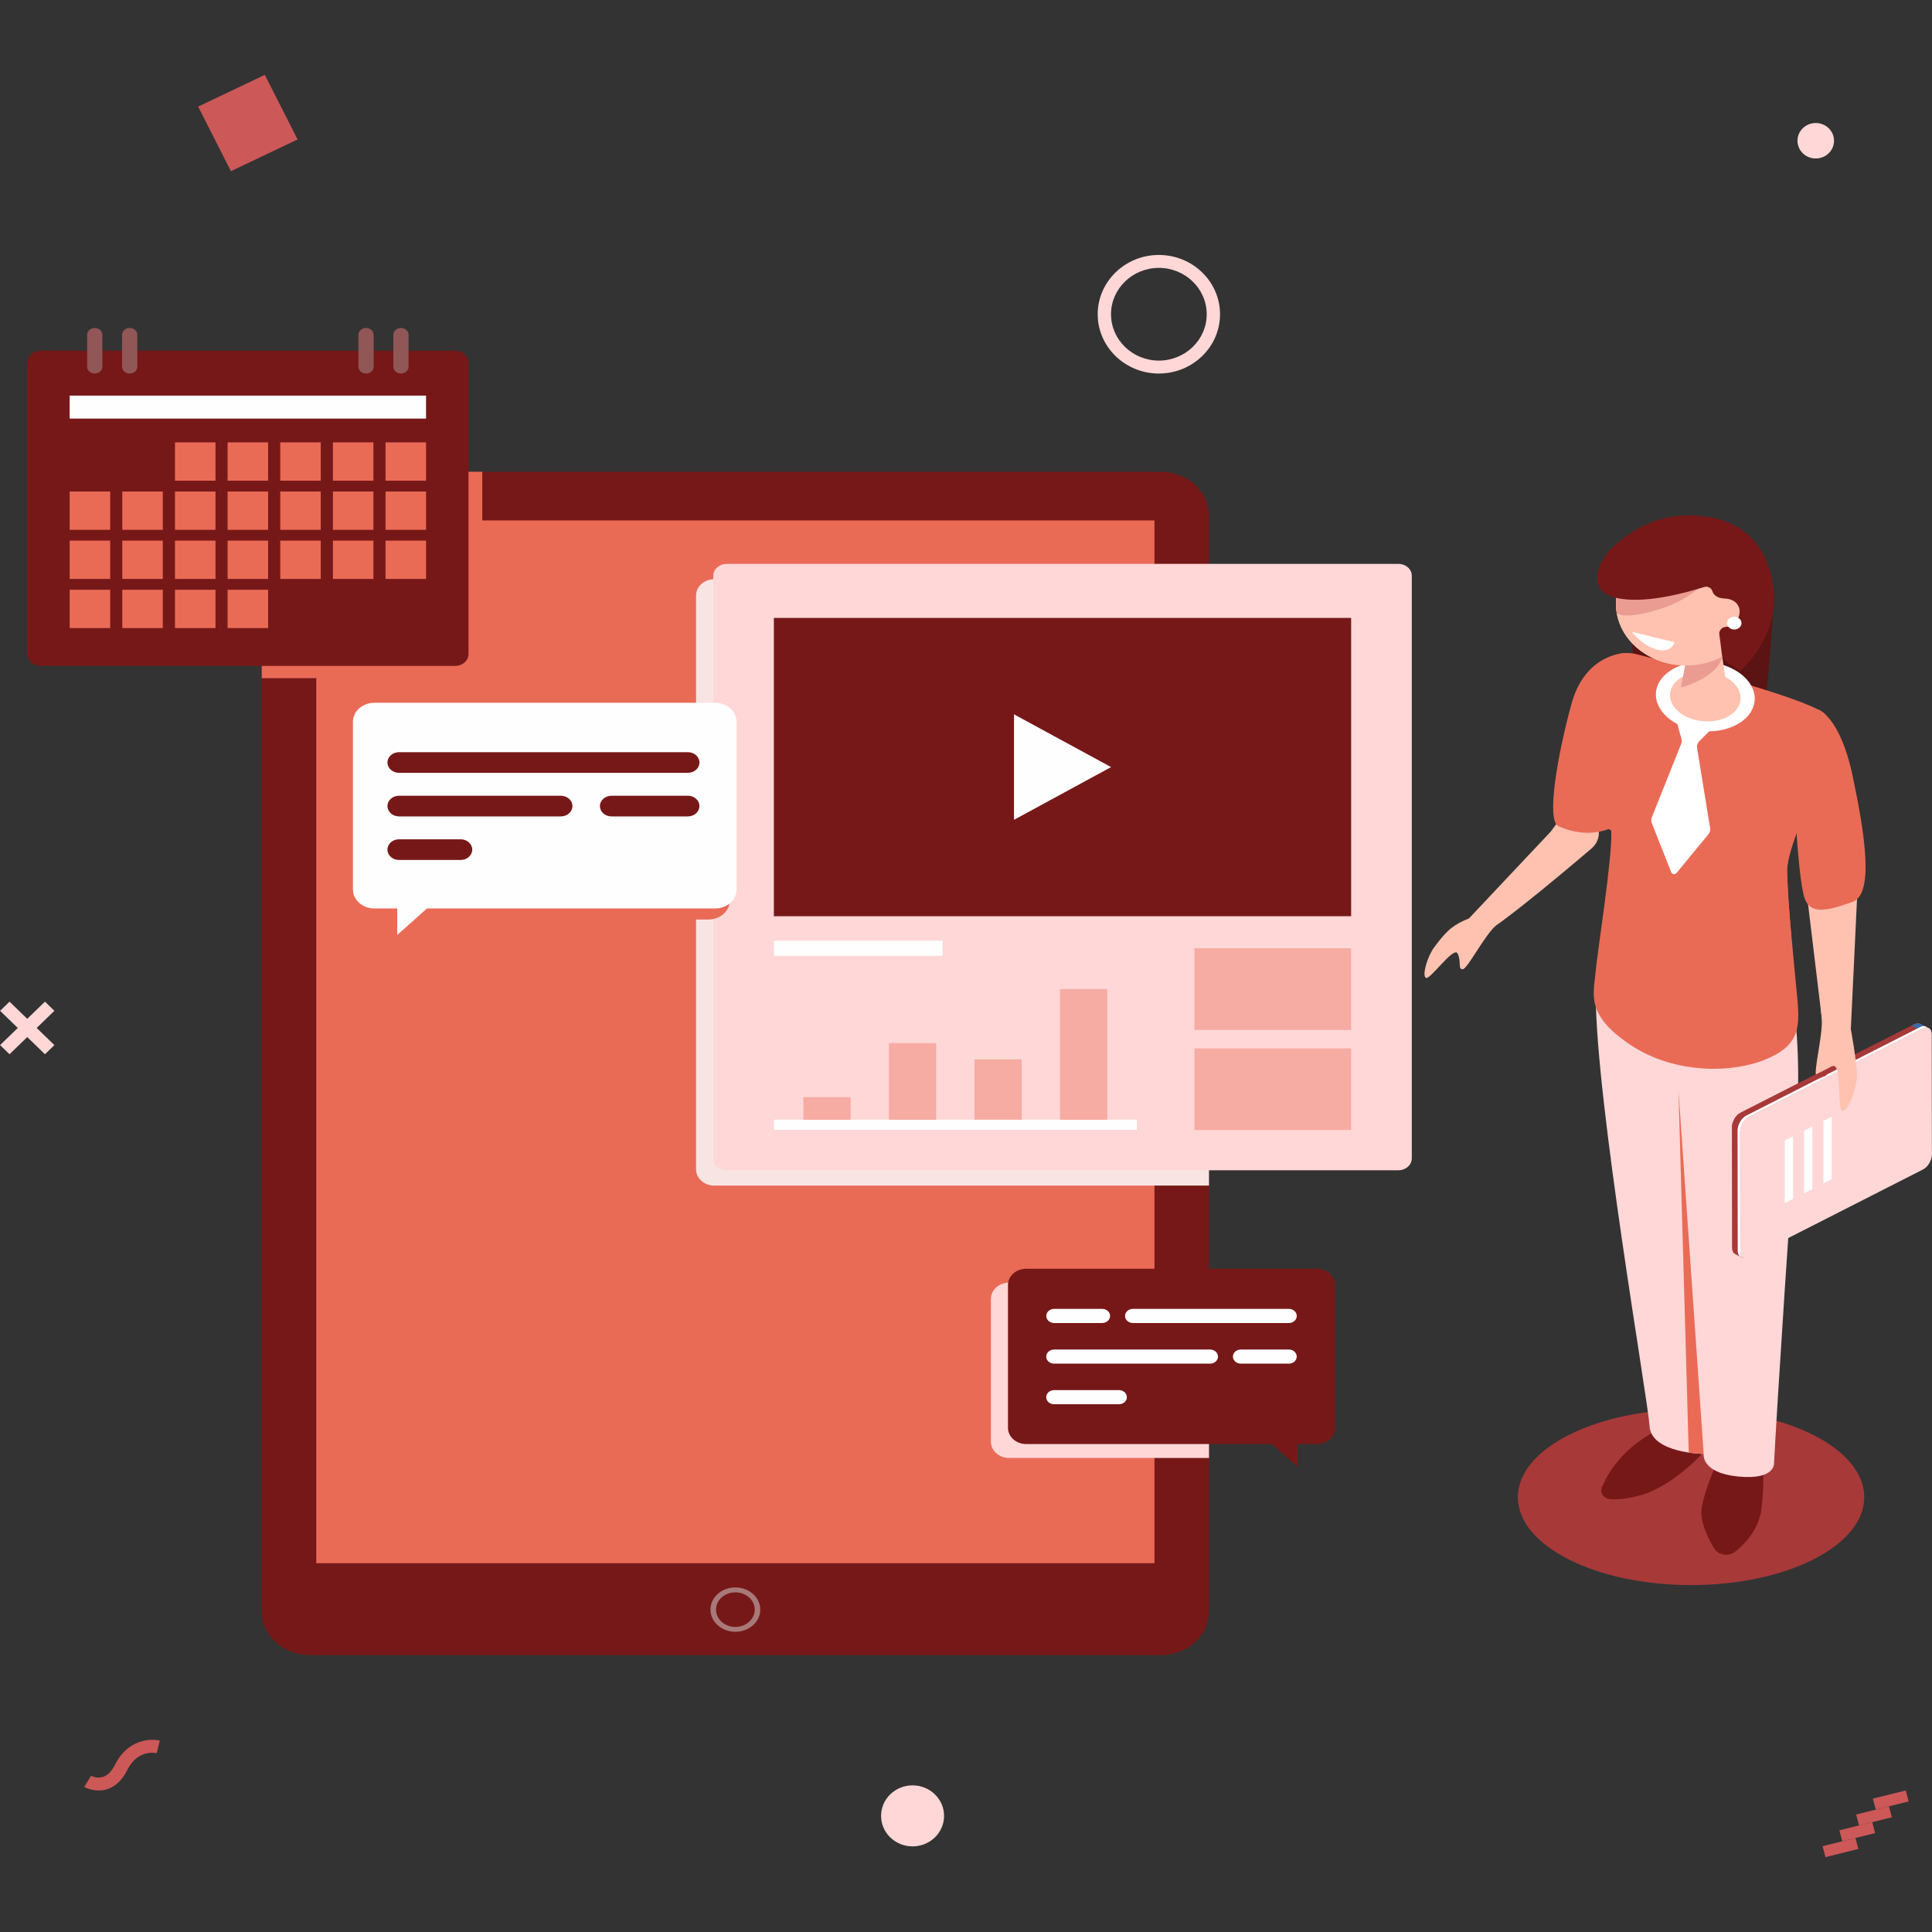 <?xml version="1.0" encoding="utf-8"?>
<!-- Generator: Adobe Illustrator 16.0.0, SVG Export Plug-In . SVG Version: 6.00 Build 0)  -->
<!DOCTYPE svg PUBLIC "-//W3C//DTD SVG 1.1//EN" "http://www.w3.org/Graphics/SVG/1.1/DTD/svg11.dtd">
<svg version="1.1" id="Layer_1" xmlns="http://www.w3.org/2000/svg" xmlns:xlink="http://www.w3.org/1999/xlink" x="0px" y="0px"
	 width="300px" height="300px" viewBox="0 -94.112 300 300" enable-background="new 0 -94.112 300 300" xml:space="preserve">
<rect x="0" y="-94.112" width="300" height="300" fill="#333333" stroke="none"/>
<g>
	<g>
		<path fill="#771818" d="M180.176,162.9H48.206c-4.175,0-7.567-3.021-7.567-6.744V-14.106c0-3.723,3.388-6.746,7.567-6.746H180.17
			c4.178,0,7.563,3.023,7.563,6.746v170.263C187.732,159.882,184.348,162.9,180.176,162.9z"/>
		<rect x="49.114" y="-13.297" fill="#E96B56" width="130.15" height="161.919"/>
		<g>
			<path fill="#A87979" d="M114.188,159.271c-2.133,0-3.866-1.541-3.866-3.443c0-1.898,1.73-3.444,3.866-3.444
				s3.866,1.546,3.866,3.444C118.055,157.729,116.32,159.271,114.188,159.271z M114.188,153.145c-1.657,0-3.009,1.203-3.009,2.686
				c0,1.479,1.353,2.686,3.009,2.686c1.657,0,3.01-1.207,3.01-2.686C117.201,154.348,115.849,153.145,114.188,153.145z"/>
		</g>
	</g>
	<g>
		<path fill="#F9E4E4" d="M187.732-4.174h-76.821c-1.559,0-2.826,1.126-2.826,2.52v89.118c0,1.39,1.26,2.521,2.826,2.521h76.821
			V-4.174z"/>
		<path fill="#FFD7D7" d="M217.152,87.604H112.82c-1.139,0-2.063-0.828-2.063-1.845V-4.709c0-1.015,0.925-1.841,2.063-1.841h104.339
			c1.144,0,2.065,0.826,2.065,1.841V85.76C219.215,86.777,218.303,87.604,217.152,87.604z"/>
		<rect x="120.165" y="1.839" fill="#771818" width="89.64" height="46.319"/>
		<rect x="120.165" y="51.965" fill="#FFFEFF" width="26.206" height="2.342"/>
		<rect x="185.477" y="53.132" opacity="0.4" fill="#E96B56" enable-background="new    " width="24.328" height="12.681"/>
		<rect x="185.477" y="68.689" opacity="0.4" fill="#E96B56" enable-background="new    " width="24.328" height="12.681"/>
		<rect x="120.165" y="79.755" fill="#FFFEFF" width="56.356" height="1.567"/>
		<g>
			<rect x="124.753" y="76.261" opacity="0.4" fill="#E96B56" enable-background="new    " width="7.342" height="3.501"/>
			<rect x="138.029" y="67.863" opacity="0.4" fill="#E96B56" enable-background="new    " width="7.341" height="11.892"/>
			<rect x="151.311" y="70.386" opacity="0.4" fill="#E96B56" enable-background="new    " width="7.34" height="9.369"/>
			<rect x="164.592" y="59.475" opacity="0.4" fill="#E96B56" enable-background="new    " width="7.344" height="20.287"/>
		</g>
		<polygon fill="#FFFEFF" points="157.453,16.809 157.453,33.191 172.525,25.001 		"/>
	</g>
	<g>
		<path fill="#E96B56" d="M110.001,16.736H57.065c-1.833,0-3.316,1.322-3.316,2.958v26.019c0,1.633,1.483,2.956,3.316,2.956h3.555
			v4.118l4.624-4.118h44.758c1.834,0,3.317-1.323,3.317-2.956v-26.02C113.318,18.061,111.836,16.736,110.001,16.736z"/>
		<path fill="#FFFEFF" d="M111.058,15.019H58.12c-1.832,0-3.315,1.322-3.315,2.957v26.019c0,1.635,1.483,2.956,3.315,2.956h3.561
			v4.119l4.623-4.119h44.755c1.834,0,3.315-1.321,3.315-2.956V17.976C114.374,16.341,112.893,15.019,111.058,15.019z"/>
		<g>
			<path fill="#771818" d="M106.809,25.893H61.962c-0.995,0-1.799-0.718-1.799-1.603l0,0c0-0.887,0.804-1.605,1.799-1.605h44.847
				c0.993,0,1.801,0.718,1.801,1.605l0,0C108.609,25.178,107.801,25.893,106.809,25.893z"/>
			<path fill="#771818" d="M87.089,32.661H61.962c-0.995,0-1.799-0.719-1.799-1.608l0,0c0-0.885,0.804-1.604,1.799-1.604h25.127
				c0.995,0,1.798,0.718,1.798,1.604l0,0C88.884,31.942,88.083,32.661,87.089,32.661z"/>
			<path fill="#771818" d="M106.809,32.661H94.953c-0.993,0-1.798-0.719-1.798-1.608l0,0c0-0.885,0.805-1.604,1.798-1.604h11.856
				c0.993,0,1.801,0.718,1.801,1.604l0,0C108.609,31.942,107.801,32.661,106.809,32.661z"/>
			<path fill="#771818" d="M71.529,39.425h-9.567c-0.995,0-1.799-0.721-1.799-1.607l0,0c0-0.886,0.804-1.604,1.799-1.604h9.567
				c0.998,0,1.803,0.718,1.803,1.604l0,0C73.326,38.704,72.522,39.425,71.529,39.425z"/>
		</g>
	</g>
	<g>
		<path fill="#FFD7D7" d="M187.732,105.057h-31.039c-1.562,0-2.824,1.127-2.824,2.521v22.182c0,1.391,1.266,2.521,2.824,2.521
			h31.039V105.057z"/>
		<path fill="#771818" d="M159.341,102.9h45.138c1.562,0,2.828,1.125,2.828,2.516v22.189c0,1.385-1.264,2.517-2.828,2.517h-3.035
			v3.515l-3.941-3.515h-38.158c-1.559,0-2.826-1.126-2.826-2.517v-22.189C156.512,104.033,157.782,102.9,159.341,102.9z"/>
		<g>
			<path fill="#FFFEFF" d="M192.676,117.634h7.45c0.687,0,1.229-0.491,1.229-1.093l0,0c0-0.611-0.543-1.1-1.229-1.1h-7.45
				c-0.678,0-1.229,0.488-1.229,1.1l0,0C191.445,117.143,191.998,117.634,192.676,117.634z"/>
			<path fill="#FFFEFF" d="M163.686,117.634h24.209c0.681,0,1.229-0.491,1.229-1.093l0,0c0-0.611-0.55-1.1-1.229-1.1h-24.209
				c-0.678,0-1.229,0.488-1.229,1.1l0,0C162.453,117.143,163.008,117.634,163.686,117.634z"/>
			<path fill="#FFFEFF" d="M163.686,123.939h10.063c0.679,0,1.229-0.489,1.229-1.096l0,0c0-0.611-0.551-1.102-1.229-1.102h-10.063
				c-0.678,0-1.229,0.49-1.229,1.102l0,0C162.453,123.45,163.008,123.939,163.686,123.939z"/>
			<path fill="#FFFEFF" d="M171.143,111.325h-7.449c-0.686,0-1.229-0.491-1.229-1.101l0,0c0-0.604,0.544-1.093,1.229-1.093h7.449
				c0.678,0,1.229,0.488,1.229,1.093l0,0C172.371,110.834,171.813,111.325,171.143,111.325z"/>
			<path fill="#FFFEFF" d="M200.132,111.325h-24.204c-0.682,0-1.232-0.491-1.232-1.101l0,0c0-0.604,0.554-1.093,1.232-1.093h24.204
				c0.681,0,1.229,0.488,1.229,1.093l0,0C201.361,110.834,200.813,111.325,200.132,111.325z"/>
		</g>
	</g>
	<g>
		<path fill="#E96B56" d="M51.001-20.853c-5.723,0-10.356,4.135-10.356,9.233v22.808h31.418c1.559,0,2.826-1.125,2.826-2.52v-29.521
			H51.001z"/>
		<path fill="#771818" d="M6.293,9.289h64.395c1.138,0,2.063-0.825,2.063-1.84v-45.262c0-1.014-0.925-1.839-2.063-1.839H6.293
			c-1.139,0-2.064,0.825-2.064,1.839V7.449C4.229,8.464,5.154,9.289,6.293,9.289z"/>
		<path fill="#915656" d="M14.716-36.111L14.716-36.111c-0.659,0-1.184-0.475-1.184-1.054v-4.962c0-0.585,0.529-1.056,1.184-1.056
			l0,0c0.653,0,1.179,0.476,1.179,1.056v4.962C15.895-36.585,15.373-36.111,14.716-36.111z"/>
		<path fill="#915656" d="M20.135-36.111L20.135-36.111c-0.656,0-1.182-0.475-1.182-1.054v-4.962c0-0.585,0.532-1.056,1.182-1.056
			l0,0c0.657,0,1.184,0.476,1.184,1.056v4.962C21.326-36.585,20.792-36.111,20.135-36.111z"/>
		<path fill="#915656" d="M62.261-36.111L62.261-36.111c0.656,0,1.184-0.475,1.184-1.054v-4.962c0-0.585-0.534-1.056-1.184-1.056
			l0,0c-0.657,0-1.182,0.476-1.182,1.056v4.962C61.082-36.585,61.611-36.111,62.261-36.111z"/>
		<path fill="#915656" d="M56.84-36.111L56.84-36.111c0.659,0,1.181-0.475,1.181-1.054v-4.962c0-0.585-0.529-1.056-1.181-1.056l0,0
			c-0.656,0-1.182,0.476-1.182,1.056v4.962C55.661-36.585,56.184-36.111,56.84-36.111z"/>
		<g>
			<rect x="10.818" y="-2.536" fill="#E96B56" width="6.291" height="5.949"/>
			<rect x="18.99" y="-2.536" fill="#E96B56" width="6.29" height="5.949"/>
			<rect x="27.171" y="-17.789" fill="#E96B56" width="6.291" height="5.949"/>
			<rect x="35.343" y="-17.789" fill="#E96B56" width="6.29" height="5.949"/>
			<rect x="27.171" y="-10.163" fill="#E96B56" width="6.291" height="5.948"/>
			<rect x="35.343" y="-10.163" fill="#E96B56" width="6.29" height="5.948"/>
			<rect x="43.519" y="-10.163" fill="#E96B56" width="6.289" height="5.948"/>
			<rect x="43.519" y="-17.789" fill="#E96B56" width="6.289" height="5.949"/>
			<rect x="43.519" y="-25.419" fill="#E96B56" width="6.289" height="5.95"/>
			<rect x="35.343" y="-25.419" fill="#E96B56" width="6.29" height="5.95"/>
			<rect x="27.171" y="-25.419" fill="#E96B56" width="6.291" height="5.95"/>
			<rect x="18.99" y="-17.789" fill="#E96B56" width="6.29" height="5.949"/>
			<rect x="18.99" y="-10.163" fill="#E96B56" width="6.29" height="5.948"/>
			<rect x="27.171" y="-2.536" fill="#E96B56" width="6.291" height="5.949"/>
			<rect x="35.343" y="-2.536" fill="#E96B56" width="6.29" height="5.949"/>
			<rect x="51.697" y="-10.163" fill="#E96B56" width="6.289" height="5.948"/>
			<rect x="51.697" y="-17.789" fill="#E96B56" width="6.289" height="5.949"/>
			<rect x="51.697" y="-25.419" fill="#E96B56" width="6.289" height="5.95"/>
			<rect x="10.818" y="-17.789" fill="#E96B56" width="6.291" height="5.949"/>
			<rect x="10.818" y="-10.163" fill="#E96B56" width="6.291" height="5.948"/>
			<rect x="59.868" y="-10.163" fill="#E96B56" width="6.291" height="5.948"/>
			<rect x="59.868" y="-17.789" fill="#E96B56" width="6.291" height="5.949"/>
			<rect x="59.868" y="-25.419" fill="#E96B56" width="6.291" height="5.95"/>
		</g>
		<rect x="10.818" y="-32.682" fill="#FFFEFF" width="55.34" height="3.569"/>
	</g>
</g>
<g>
	<path fill="#A83939" d="M262.587,124.73c14.853,0,26.892,6.109,26.892,13.645s-12.039,13.643-26.892,13.643
		c-14.854,0-26.896-6.105-26.896-13.643S247.732,124.73,262.587,124.73z"/>
	<g>
		<path fill="#5B1313" d="M275.457-1.277c0,0-0.591,10.604-1.505,17.737c-0.921,7.125-20.454-5.478-20.454-5.478V2.866
			L275.457-1.277z"/>
		<g>
			<path fill="#771818" d="M265.053,130.684c-0.296,0.647-5.354,6.063-10.419,7.416c-2.202,0.588-3.681,0.664-4.653,0.565
				c-0.976-0.103-1.57-0.981-1.244-1.797c0.871-2.152,3.373-6.642,9.717-9.405C267.034,123.721,265.053,130.684,265.053,130.684z"/>
			<path fill="#771818" d="M266.738,132.764c0,0-1.912,3.93-2.495,7.217c-0.359,2.01,0.896,4.611,1.924,6.342
				c0.644,1.07,2.265,1.311,3.285,0.501c1.655-1.321,3.761-3.615,4.106-6.902c0.586-5.541,0-6.511,0-6.511L266.738,132.764z"/>
			<path fill="#FFD7D7" d="M278.93,65.756c0,0,0.662,6.992,0,14.733c-0.658,7.731-3.021,43.913-3.459,52.614
				c0,0,0.215,2.637-5.59,2.056c-5.804-0.578-5.337-3.507-5.337-3.507s-8.149-0.094-8.403-4.321
				c-0.258-4.22-8.352-50.417-8.352-67.024L278.93,65.756z"/>
			<g>
				<path fill="#FFC2B0" d="M244.779,29.601l-3.995,5.434l-13.724,14.569c0,0,0.471,1.354,2.184,1.703
					c1.34,0.28,12.876-9.404,17.859-13.646c1.33-1.126,1.545-2.929,0.521-4.278L244.779,29.601z"/>
				<path fill="#E96B56" d="M252.572,7.288c0,0-6.35-0.144-8.559,7.912c-2.203,8.055-3.931,18.147-2.014,18.983
					c5.768,2.516,9.414-0.428,9.414-0.428L252.572,7.288z"/>
				<path fill="#E96B56" d="M250.671,7.635c1.081-0.396,2.297-0.45,3.427-0.169c5.399,1.366,25.729,6.606,29.073,9.123
					c3.872,2.903-5.801,19.239-5.666,24.592c0.142,5.353,0.827,11.668,1.363,17.492c0.538,5.824,1.271,9.011-4.149,11.483
					c-5.422,2.478-14.671,2.588-21.589-2.049c-6.926-4.635-5.673-7.81-5.378-11.17c0.29-3.367,2.65-17.928,2.445-22.059
					c0,0-2.438-1.579-4.241-4.287c-1.808-2.708,1.381-7.688,2.706-10.926c1.322-3.239-0.755-6.943-0.338-9.58
					C248.527,8.721,249.516,8.055,250.671,7.635z"/>
				<path fill="#FFFFFF" d="M266.201,18.635l-2.313,2.324c-0.296,0.301-0.438,0.702-0.361,1.099l2.015,12.395
					c0.062,0.346-0.039,0.702-0.269,0.986l-4.943,6.01c-0.217,0.267-0.688,0.206-0.813-0.105l-3.025-7.644
					c-0.111-0.292-0.111-0.605,0-0.892l4.557-11.408c0.102-0.251,0.115-0.518,0.045-0.772l-0.811-2.976L266.201,18.635z"/>
				<path fill="#FFFFFF" d="M257.167,13.198c-0.431,2.944,2.646,5.709,6.856,6.182c4.215,0.475,7.984-1.527,8.41-4.465
					c0.43-2.944-2.646-5.711-6.858-6.186C261.359,8.258,257.59,10.26,257.167,13.198z"/>
				<path fill="#FFC2B0" d="M259.343,13.443c-0.31,2.101,1.888,4.082,4.903,4.419c3.012,0.34,5.703-1.092,6.005-3.196
					c0.31-2.103-1.888-4.081-4.899-4.421C262.346,9.913,259.648,11.343,259.343,13.443z"/>
				<path fill="#FFC2B0" d="M262.339,6.541c0,0,3.667-2.656,4.386-1.31c0.719,1.343,1.315,7.102,1.315,7.102l-7.287,1.717
					l1.108-5.835C261.861,8.218,260.404,7.132,262.339,6.541z"/>
				<ellipse fill="#FFC2B0" cx="261.811" cy="-0.334" rx="10.883" ry="9.556"/>
				<path fill="#EA9C92" d="M267.234,6.902c0.062,0.301,0.121,0.626,0.188,0.954c-0.73,3.323-6.4,4.784-6.4,4.784l0.84-4.416
					c0,0-0.688-0.512-0.492-1.025C263.607,6.574,266.43,6.029,267.234,6.902z"/>
				<ellipse fill="#FFC2B0" cx="261.811" cy="-0.334" rx="10.883" ry="9.556"/>
				<polygon fill="#FFC2B0" points="288.611,40.127 287.395,65.708 283.141,66.092 280.366,43.064 				"/>
				<path fill="#E96B56" d="M274.623,37.987c0.229-0.892,2.093-1.624,2.376-2.782c1.46-5.961,1.813-14.746,1.813-14.746L280,32.465
					c-1.367,3.556-2.553,6.828-2.51,8.72c0.08,3.143,0.359,6.618,0.672,10.125v0.01C278.177,51.316,273.213,43.448,274.623,37.987z"
					/>
				<path fill="#E96B56" d="M282.355,16.065c0,0,3.396,1.144,5.326,10.324c1.928,9.184,3.362,18.386-0.07,19.571
					c-3.436,1.186-6.305,2.078-7.313-0.38c-1.004-2.46-1.632-14.297-1.761-18.55C278.42,22.771,278.23,16.905,282.355,16.065z"/>
				<path fill="#FFC2B0" d="M228.068,48.538c0,0-1.84,0.595-3.178,1.868c-1.094,1.049-1.692,1.936-2.17,2.557
					c-1.063,1.391-1.947,4.396-1.309,4.768c0.645,0.379,4.352-5.026,4.938-3.772c0.601,1.255-0.006,2.42,0.76,2.435
					c0.769,0.019,3.422-5.431,5.51-7.119C234.719,47.591,228.068,48.538,228.068,48.538z"/>
			</g>
			<path fill="#E96B56" d="M264.549,131.646c0,0-1.011-0.01-2.324-0.213l0,0l-1.592-56.231L264.549,131.646z"/>
		</g>
		<g>
			<path fill="#A83939" d="M270.707,101.271l2.264-2.601l23.813-12.116c0.766-0.389,1.383-1.425,1.383-2.322L298.146,67.1
				l1.367-1.572l-1.291-0.652l0,0c-0.236-0.137-0.574-0.132-0.933,0.046L270.307,78.65c-0.769,0.396-1.382,1.432-1.382,2.33
				l0.026,18.649c0,0.503,0.199,0.856,0.501,0.994l0,0L270.707,101.271z"/>
			<path fill="#A83939" d="M287.175,91.449l1.696-0.856l9.281-14.174l-0.012-9.31l1.363-1.575l-1.289-0.652l0,0
				c-0.236-0.139-0.568-0.132-0.931,0.048l-26.989,13.732c-0.406,0.207-0.768,0.591-1.021,1.042L287.175,91.449z"/>
			<path fill="#396CAA" d="M298.906,66.229l0.604-0.693l-1.289-0.652l0,0c-0.242-0.139-0.57-0.139-0.934,0.044l-0.471,0.237
				L298.906,66.229z"/>
			<path fill="#A83939" d="M270.057,78.807c-0.599,0.435-1.063,1.245-1.121,1.998l2.642,1.338l1.263-1.929L270.057,78.807z"/>
			<path fill="#FFD7D7" d="M271.594,79.311l26.983-13.733c0.769-0.39,1.383,0.022,1.383,0.922l0.026,18.657
				c0,0.896-0.617,1.934-1.379,2.324l-26.992,13.734c-0.76,0.391-1.379-0.025-1.379-0.925l-0.021-18.657
				C270.212,80.741,270.828,79.699,271.594,79.311z"/>
			<path fill="#FFFFFF" d="M271.186,79.1l26.988-13.735c0.45-0.226,0.844-0.175,1.102,0.09c-0.211-0.039-0.44,0-0.695,0.126
				l-26.99,13.736c-0.763,0.389-1.376,1.426-1.376,2.322l0.021,18.656c0,0.366,0.104,0.646,0.289,0.83
				c-0.412-0.068-0.692-0.445-0.692-1.042l-0.026-18.656C269.801,80.525,270.422,79.482,271.186,79.1z"/>
		</g>
		<polygon fill="#FFFFFF" points="277.129,92.689 278.42,92.04 278.42,82.337 277.129,82.989 		"/>
		<polygon fill="#FFFFFF" points="280.139,91.168 281.421,90.516 281.421,80.814 280.139,81.473 		"/>
		<polygon fill="#FFFFFF" points="283.141,89.646 284.423,88.994 284.423,79.292 283.141,79.938 		"/>
		<path fill="#FFC2B0" d="M287.359,65.489c0,0,1.129,5.972,0.959,7.885c-0.17,1.911-1.332,5.065-2.223,5.001
			c-0.883-0.064-0.027-7.689-1.578-6.93c-1.551,0.755-1.713,2.061-2.418,1.599c-0.701-0.466,1.223-6.978,0.711-9.804
			C282.298,60.414,287.359,65.489,287.359,65.489z"/>
		<path fill="#EA9C92" d="M257.637,0.497c-5.461,1.702-6.521,0.662-6.572,0.608c-0.051-0.289-0.09-0.58-0.108-0.88
			c-0.07-1.062,0.063-2.086,0.356-3.058l14.156-1.676C265.469-4.505,263.239-1.248,257.637,0.497z"/>
		<path fill="#771818" d="M250.563-9.292c1.291-0.968,5.931-5.758,14.237-4.628c5.195,0.708,9.574,3.822,10.55,10.926
			c0.654,4.79-1.348,9.5-5.033,12.987c-0.194-0.083-0.398-0.157-0.582-0.26c-2.082-1.205-2.312-1.868-2.312-1.875l-0.461-3.624
			c0.011-0.512,0.45-0.97,1.038-1.003c0.45-0.021,1.001-0.218,1.521-0.816c1.199-1.37,0.646-3.514-1.738-3.59
			c-1.254-0.047-1.736-0.635-1.912-1.194c-0.153-0.483-0.738-0.751-1.275-0.585c-2.714,0.865-9.406,2.727-13.716,1.656
			C245.363-2.678,249.273-8.329,250.563-9.292z"/>
		<path fill="#FFFFFF" d="M256.761,4.817l-3.329-0.804c0,0,1.592,2.196,3.91,2.753c2.319,0.559,2.68-1.164,2.68-1.164L256.761,4.817
			z"/>
		<polygon fill="#A83939" points="281.703,72.859 284.531,71.434 283.471,72.961 282.04,73.422 		"/>
	</g>
	<path fill="#FFFFFF" d="M268.169,2.644c0,0.545,0.504,0.993,1.122,0.993c0.625,0,1.125-0.448,1.125-0.993
		c0-0.547-0.508-0.995-1.125-0.995C268.667,1.655,268.169,2.097,268.169,2.644z"/>
</g>
<g>
	<polygon fill="#FFD7D7" points="1.479,69.589 0.013,68.169 6.981,61.426 8.446,62.846 	"/>
	<polygon fill="#FFD7D7" points="6.981,69.589 0.013,62.846 1.479,61.426 8.446,68.169 	"/>
</g>
<path fill="#FFD7D7" d="M146.595,187.857c0,2.617-2.19,4.734-4.891,4.734c-2.703,0-4.89-2.113-4.89-4.734
	c0-2.619,2.187-4.737,4.89-4.737C144.409,183.12,146.595,185.246,146.595,187.857z"/>
<g>
	<path fill="#CC5858" d="M13.086,183.359l1.047-1.731c0,0,0.882,0.47,1.82,0.187c0.756-0.225,1.406-0.893,1.937-1.963
		c1.881-3.771,5.355-4.062,6.93-3.686l-0.496,1.955l0.25-0.977l-0.236,0.977c-0.299-0.066-2.996-0.564-4.571,2.607
		c-0.797,1.604-1.887,2.619-3.225,3.018C14.747,184.26,13.247,183.449,13.086,183.359z"/>
</g>
<g>
	<polygon fill="#CC5858" points="291.27,186.881 290.818,185.175 295.924,183.911 296.373,185.617 	"/>
	<polygon fill="#CC5858" points="288.67,189.343 288.221,187.643 293.32,186.378 293.771,188.073 	"/>
	<polygon fill="#CC5858" points="286.068,191.798 285.619,190.098 290.718,188.834 291.168,190.534 	"/>
	<polygon fill="#CC5858" points="283.461,194.264 283.011,192.561 288.111,191.293 288.563,192.993 	"/>
</g>
<path fill="#FFD7D7" d="M179.947-36.111c-5.238,0-9.497-4.131-9.497-9.206c0-5.071,4.259-9.206,9.497-9.206s9.498,4.134,9.498,9.206
	C189.453-40.242,185.188-36.111,179.947-36.111z M179.947-52.514c-4.092,0-7.43,3.23-7.43,7.198c0,3.968,3.338,7.197,7.43,7.197
	c4.098,0,7.431-3.229,7.431-7.197C187.378-49.284,184.045-52.514,179.947-52.514z"/>
<polygon fill="#CC5858" points="46.21,-72.458 35.856,-67.531 30.767,-77.561 41.121,-82.488 "/>
<path fill="#FFD7D7" d="M284.787-72.255c0,1.521-1.271,2.753-2.842,2.753c-1.565,0-2.834-1.233-2.834-2.753
	c0-1.525,1.269-2.753,2.834-2.753C283.518-75.012,284.787-73.78,284.787-72.255z"/>
</svg>
